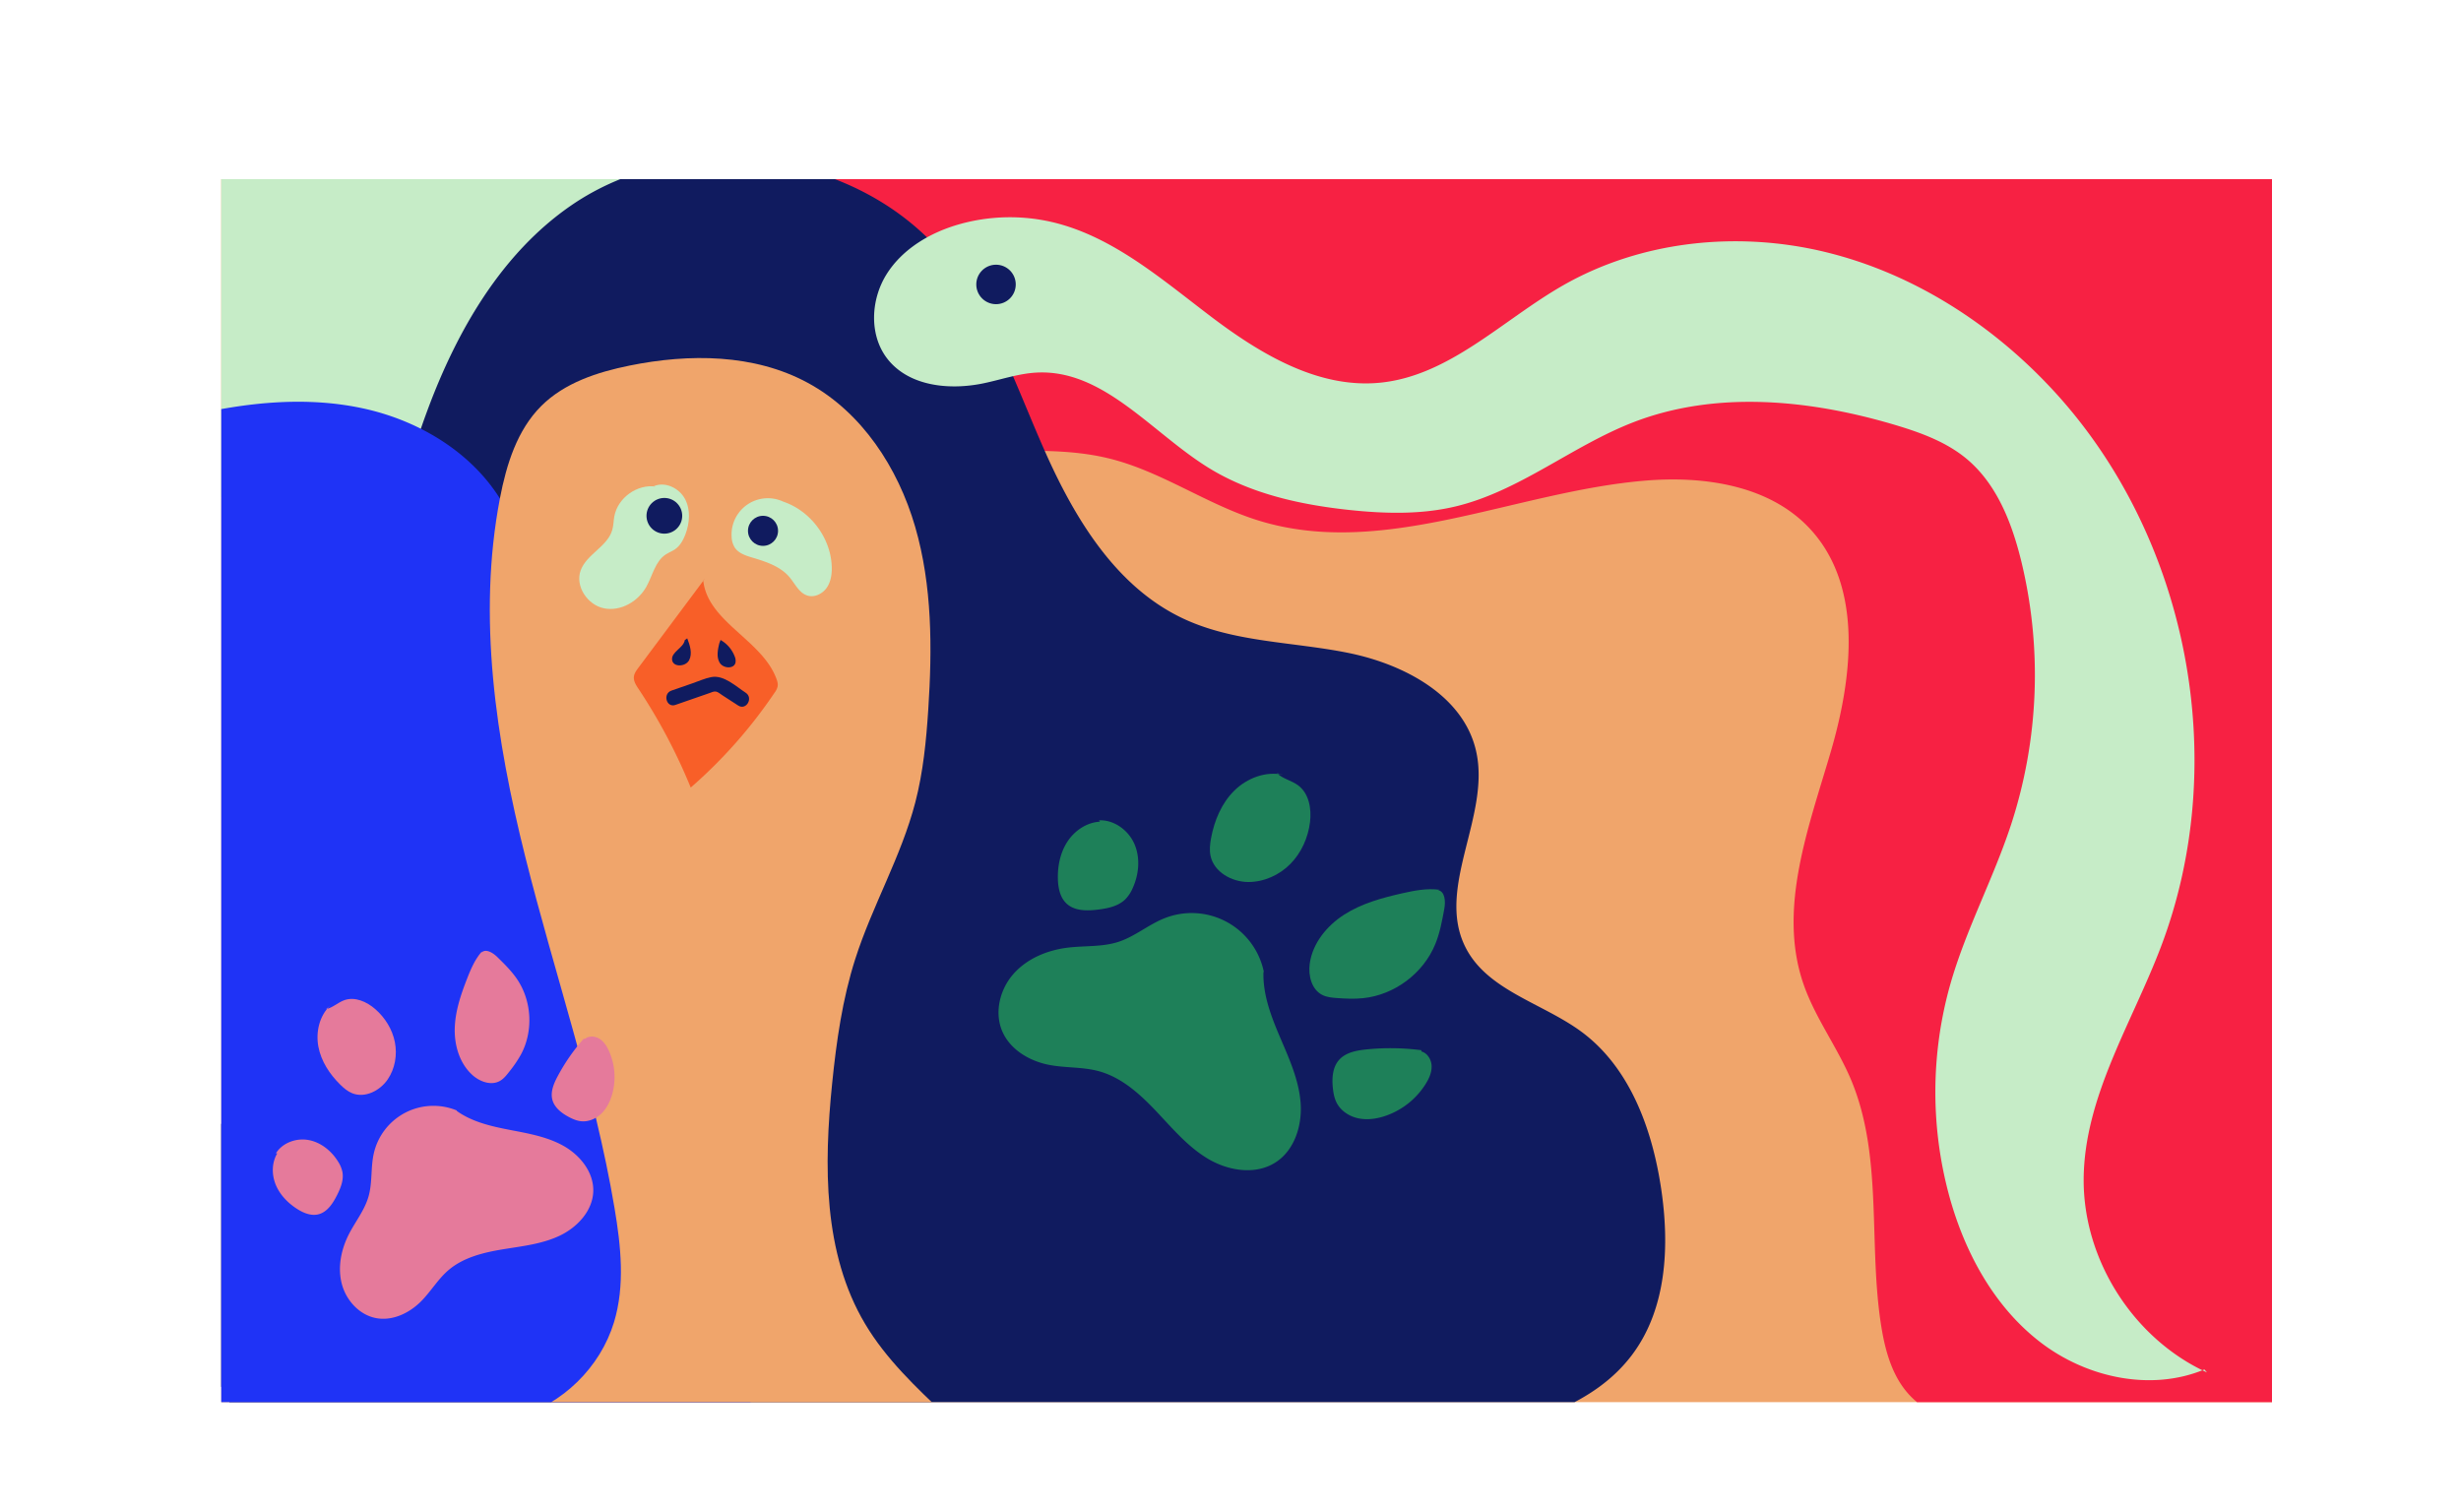 <svg id="Ebene_1" data-name="Ebene 1" xmlns="http://www.w3.org/2000/svg" xmlns:xlink="http://www.w3.org/1999/xlink" viewBox="0 0 2575.33 1582.14"><defs><style>.cls-1{fill:none;}.cls-2{clip-path:url(#clip-path);}.cls-3{fill:#f0a56b;}.cls-4{fill:#c6ecc7;}.cls-5{fill:#f72143;}.cls-6{fill:#101b5f;}.cls-7{fill:#1f33f6;}.cls-8{fill:#f85f28;}.cls-9{fill:#e57a9b;}.cls-10{fill:#1e8059;}</style><clipPath id="clip-path" transform="translate(231.54 187.45)"><rect class="cls-1" width="2146" height="1279.84"/></clipPath></defs><title>hero2</title><g class="cls-2"><rect class="cls-3" x="176.09" y="142.56" width="2204.34" height="1325.35"/><path class="cls-4" d="M-131.87-94.47A4409.72,4409.72,0,0,1,711-144.37c56.31,2.07,114.54,5.74,164.63,31.55,4.83,2.49,9.75,5.34,12.75,9.88,3.3,5,3.81,11.24,4.17,17.2,1.65,27.08,2.11,55.16-8.23,80.23C871.66,25.25,844,47.78,813.76,61.72s-63.2,20.44-95.65,27.76c-148.66,33.52-296.18,88.58-411.72,188-47.32,40.7-93.87,90.88-155.89,97.85-41.76,4.69-82.78-11.6-121.12-28.79C-2.22,332.32-34.06,316.89-59,292.81c-42-40.62-58.93-100.47-67.73-158.23C-138.85,54.88-138-30.06-101.82-102.1" transform="translate(231.54 187.45)"/><path class="cls-5" d="M698.29-61.25C629-40.76,576.35,26.62,573.19,98.8s43.43,143.89,110.65,170.36c77,30.32,165.6,3.31,245.92,23.34,54.63,13.62,101.9,48.14,155.69,64.78,130.89,40.5,268-30.36,404.57-41.75,61.41-5.12,129.3,4.67,171.63,49.45,56.65,59.93,45.7,155.7,22.47,234.83s-55.18,163.27-28.78,241.39c12,35.61,35.35,66.31,50,100.95,34.08,80.74,17.82,173.19,32,259.67,4.2,25.6,11.71,51.86,29.46,70.78,25.94,27.66,67.2,33.41,105.07,35.38a1015.09,1015.09,0,0,0,407.87-63.07c11.94-4.48,24.27-9.51,32.67-19.1,8.78-10,12-23.63,14.66-36.71C2378.17,934,2297.35,673,2281.55,413.31c-6.83-112.24-1.62-226.45-29.52-335.38s-97.31-215.61-204.21-250.49c-52.7-17.2-109.43-15.57-164.84-13.93q-344,10.21-688.13,12.07c-175.17.95-365.24,5.21-502.36,114.22" transform="translate(231.54 187.45)"/><path class="cls-6" d="M-82.34,1007c101.82-4.78,197.58-74.92,232.86-170.55,32.93-89.27,15.1-187.94,12.93-283.06A842.26,842.26,0,0,1,216,241.26C246.77,158.51,293.1,78,365.75,27.82,483.56-53.59,661.42-30.59,754.66,78.11,805.21,137.05,830.12,213,861.56,284s74.69,142.79,145,175.83c53.57,25.19,115.23,24.24,173.24,36.06S1299.61,540.36,1313,598c15.86,68-42.31,143-11.16,205.5,22.77,45.71,80.86,58.58,121.87,89,50.49,37.48,73.77,101.73,83.06,163.92,8.89,59.56,6,125-30,173.37-39.48,53.11-108.83,73.25-173.82,85.7-120.94,23.17-244.25,31.17-367.26,36.9q-320.84,14.94-642.2,9.66c-66.16-1.09-133.22-3-196.63-21.87-28.87-8.61-57.77-21.46-77.2-44.48-12.63-15-20.48-33.27-28.14-51.29L-70.33,1099c-12.83-30.14-25.72-64.49-12.77-94.57" transform="translate(231.54 187.45)"/><path class="cls-7" d="M-11.91,1389c-59.53,11.81-121.38-23.37-154.82-74s-42.77-113.67-42.12-174.36,10.38-121,11.35-181.68c2.46-153.84-51.31-307.26-28.3-459.39a461.86,461.86,0,0,1,41.64-133.48c15.93-32.58,36.46-64.07,66.16-84.9,24.37-17.09,53.46-26,82.41-33,61-14.62,125.08-21.53,186.24-7.76s119.18,50.5,148,106.17c55.54,107.33-6.83,254,65,351.17,14.65,19.81,33.85,35.68,51.81,52.53,124.53,116.8,192.94,291,181.19,461.3-1,14.85-2.81,30.25-10.66,42.9-14.23,22.93-43.56,30.34-70,35.81L77.78,1381c-41.81,8.65-84.54,17.34-126.91,12.1" transform="translate(231.54 187.45)"/><path class="cls-3" d="M309.36,1295.55c47.58-13.25,87.24-52,101.61-99.25,11.7-38.49,7.24-79.9.56-119.57-21-124.69-62.69-244.82-93.38-367.49S267.76,458.07,291.64,333.9c6.76-35.16,17.9-71.26,43.26-96.53,24.32-24.23,58.65-35.41,92.3-42.24,62.51-12.69,130.52-12.35,186.59,18.05,56.54,30.65,94.42,88.86,112.35,150.63s17.9,127.27,13.7,191.45c-2.13,32.57-5.33,65.24-13.53,96.84-14.71,56.71-45,108.18-62.86,164-13.47,42.07-19.7,86.11-24.17,130.06-8.72,85.82-9.62,177.78,34.52,251.89,21.79,36.58,53.18,66.3,84.17,95.51q-222.31,10.4-445,3.49" transform="translate(231.54 187.45)"/><path class="cls-8" d="M506.17,418l-69.81,93.55c-2,2.72-4.13,5.61-4.54,9-.55,4.63,2.19,8.94,4.77,12.82a591.17,591.17,0,0,1,54.69,103.34,508.24,508.24,0,0,0,87.77-99.31,17.55,17.55,0,0,0,3.17-6.55c.47-2.67-.31-5.4-1.25-7.94C565.89,482,509,463.39,504.38,420.06" transform="translate(231.54 187.45)"/><path class="cls-6" d="M521.19,485.76c-1.64,6.79-3.16,14.41.46,20.38s14.71,6.71,16.44,0a11.24,11.24,0,0,0-.81-6.64,33.37,33.37,0,0,0-14.8-17.22" transform="translate(231.54 187.45)"/><path class="cls-6" d="M485.09,482.36c-1.37,8.43-14.53,12.43-13.29,20.89,1.14,7.8,14.22,7.14,17.83.14s.85-15.46-2-22.82" transform="translate(231.54 187.45)"/><path class="cls-4" d="M590.11,338.53a38,38,0,0,0-56,36.3,22.11,22.11,0,0,0,3.48,11.09c4,5.65,11.06,8,17.67,10,14.43,4.31,29.71,9.16,39.42,20.67,5.88,7,10.05,16.56,18.78,19.23,7.53,2.31,16-2,20.35-8.51s5.41-14.81,5-22.68c-1.4-30.35-23.34-58.69-52.37-67.66" transform="translate(231.54 187.45)"/><path class="cls-4" d="M454.8,321.75c-19.5-2.88-39.93,11.76-43.47,31.15-.87,4.75-.84,9.66-2.18,14.3-5,17.36-26.72,25.21-33,42.15-6.14,16.59,7.09,36.32,24.43,39.8s35.57-7.1,44.22-22.52C451.36,415,454,400,465.23,392.71c3.09-2,6.65-3.28,9.68-5.39,5.21-3.62,8.46-9.45,10.73-15.37,4.6-12,5.67-26.09-.45-37.41s-20.79-18.36-32.57-13.17" transform="translate(231.54 187.45)"/><circle class="cls-6" cx="695.22" cy="539.78" r="18.68"/><circle class="cls-6" cx="798.46" cy="555.51" r="15.73"/><path class="cls-6" d="M475.24,550.22c11.9-4.13,23.79-8.3,35.71-12.39,2-.7,4.41-1.95,6.61-1.61s4.94,2.7,6.86,3.94q8.27,5.34,16.53,10.72c8.4,5.45,16.19-8,7.83-13.4-10.21-6.62-22.88-18.9-36-16.36-6.72,1.31-13.32,4.3-19.78,6.54l-21.89,7.59c-9.37,3.25-5.34,18.24,4.12,15Z" transform="translate(231.54 187.45)"/><path class="cls-9" d="M246.65,974.71A64,64,0,0,0,159.53,1020c-3.25,14.69-1.28,30.26-5.44,44.72s-13.83,26.25-20.59,39.52c-8.11,15.94-11.89,34.67-7.32,52s18.54,32.56,36.14,35.74c17.05,3.08,34.55-5.31,46.77-17.6,10.08-10.13,17.42-22.85,28.2-32.24,15.52-13.51,36.48-18.73,56.78-22.1s41.23-5.46,59.84-14.24,34.86-26.16,35.39-46.73c.51-19.79-13.73-37.54-31-47.29s-37.22-13.12-56.66-16.88-39.39-8.34-55.43-19.94" transform="translate(231.54 187.45)"/><path class="cls-9" d="M58.62,1019.48c-5.91,9.8-5.94,22.47-1.56,33s12.78,19.12,22.43,25.27c6.56,4.18,14.44,7.42,22,5.6,9.25-2.23,15.12-11.16,19.44-19.63,3.91-7.68,7.43-16.21,5.88-24.69a32.25,32.25,0,0,0-4.63-11c-6.9-11.13-18-20.1-30.85-22.46s-27.37,2.86-34.19,14" transform="translate(231.54 187.45)"/><path class="cls-9" d="M114,864.8c-11.29,10.69-15.25,27.69-12.39,43s11.82,28.9,22.9,39.8c3.69,3.63,7.72,7.06,12.52,9,13.34,5.39,29.08-2.6,37.17-14.5,7.66-11.26,10.12-25.73,7.46-39.09s-10.26-25.53-20.53-34.48c-8.85-7.7-21.15-13.24-32.23-9.36-6.74,2.36-12.16,7.91-19.14,9.4" transform="translate(231.54 187.45)"/><path class="cls-9" d="M272.89,808.12c-7.31,8.14-11.69,18.44-15.67,28.63-6.55,16.75-12.43,34.13-12.89,52.11s5.22,36.86,18.65,48.83c7.75,6.9,19.45,11.13,28.52,6.08,3.79-2.11,6.62-5.55,9.3-9A129.28,129.28,0,0,0,313.66,916c13-24.22,11.42-55.52-3.83-78.36-5.88-8.81-13.52-16.29-21.1-23.7-4.56-4.45-12.07-9-16.51-4.42" transform="translate(231.54 187.45)"/><path class="cls-9" d="M379.56,899.23A206,206,0,0,0,352,938.89c-4.06,7.61-7.73,16.31-5.49,24.63,2.2,8.15,9.54,13.83,17,17.82,4,2.15,8.26,4,12.78,4.54,7.85.9,15.82-2.51,21.51-8S407,965,409.16,957.42a66.87,66.87,0,0,0-3.42-45c-2.27-5-5.33-9.94-10-12.85s-11.29-3.26-15.42.38" transform="translate(231.54 187.45)"/><path class="cls-4" d="M2078,1248.8c-77.08-35.21-129.82-118.09-129.06-202.83.76-85.84,50.34-162.36,80.85-242.61,73.9-194.38,28.7-428.78-112.19-581.73-64.1-69.59-147.08-123.06-239-145.34s-192.76-11.93-274.85,35.12c-63.28,36.27-118.57,94.46-191.15,101.63-64.67,6.39-125.38-30.13-177.17-69.39s-102.92-84-166.22-98.75a195.15,195.15,0,0,0-96.31,2.16c-30.48,8.54-59.76,25.59-76.61,52.38s-18.57,64.24,1.1,89c22.57,28.46,64.73,32.66,100.29,25.23,18.48-3.86,36.59-10.22,55.44-11.22,70.19-3.74,120.66,63.11,180.53,99.93,43.68,26.87,95.17,38.26,146.16,43.77,37.36,4,75.58,5.09,112.12-3.7,66.87-16.1,121.81-63.33,186-88.1,86.56-33.41,184.34-23.63,273.29,2.78,26.81,8,53.82,17.72,75.29,35.64,31.06,25.92,46.84,65.76,56.62,105a504.8,504.8,0,0,1-10.25,278c-18.54,56.35-47,109.2-63.34,166.23a414.07,414.07,0,0,0-1,223.1c16.21,58.59,46.79,114.9,95,152s115.61,51.94,171.73,28.58" transform="translate(231.54 187.45)"/><circle class="cls-6" cx="1042.29" cy="297.66" r="20.65"/><path class="cls-10" d="M1091.07,829.87a77.1,77.1,0,0,0-103.91-56.43c-16.85,6.66-31.06,19.13-48.29,24.73-17.06,5.55-35.52,3.9-53.32,6.11-21.38,2.66-42.61,11.51-56.78,27.74s-20,40.46-11.3,60.16c8.42,19.09,28.6,30.89,49.1,34.8,16.91,3.23,34.55,2,51.19,6.4,24,6.37,43.28,23.77,60.34,41.76s33.25,37.46,54.57,50.11,49.61,17.15,70.5,3.8c20.09-12.84,28.2-39,26.3-62.79s-12-46-21.36-67.92-18.24-44.93-17.48-68.76" transform="translate(231.54 187.45)"/><path class="cls-10" d="M919.58,672.42c-13.76.71-26.43,9.22-34,20.72s-10.47,25.65-10.09,39.42c.26,9.37,2.33,19.41,9.25,25.73,8.46,7.73,21.33,7.56,32.7,6.15,10.3-1.27,21.19-3.51,28.61-10.78a38.84,38.84,0,0,0,7.88-12.06c6.45-14.4,7.94-31.49,1.6-45.93S934.21,670.3,918.45,671" transform="translate(231.54 187.45)"/><path class="cls-10" d="M1111.28,623.37c-18.28-4.06-37.92,3.45-51.23,16.62s-20.87,31.28-24.27,49.69c-1.13,6.13-1.84,12.47-.54,18.56,3.62,16.94,22.21,27.27,39.53,27.32,16.4,0,32.5-7.25,44-18.92s18.56-27.46,20.56-43.74c1.72-14-1.06-30-12.39-38.47-6.89-5.13-16.1-6.8-22.29-12.76" transform="translate(231.54 187.45)"/><path class="cls-10" d="M1275,743.7c-13.05-1.8-26.29.77-39.14,3.67-21.13,4.76-42.44,10.61-60.69,22.28s-33.27,30.07-36.15,51.53c-1.67,12.39,2,26.92,13.17,32.56,4.65,2.36,10,2.86,15.2,3.24,9.14.67,18.34,1.1,27.46.15,32.91-3.41,63.11-26,75.62-56.67,4.83-11.81,7.14-24.48,9.42-37,1.37-7.55.82-18.1-6.73-19.46" transform="translate(231.54 187.45)"/><path class="cls-10" d="M1256,911.6a248.1,248.1,0,0,0-58.17-.79c-10.33,1.08-21.49,3.28-28.28,11.14-6.65,7.69-7.37,18.84-6.33,29,.56,5.45,1.56,11,4.09,15.81,4.4,8.44,13.17,14.09,22.48,16.07s19.09.61,28.11-2.41a80.54,80.54,0,0,0,42.61-33.77c3.49-5.65,6.32-12,6.06-18.66s-4.36-13.46-10.78-15.14" transform="translate(231.54 187.45)"/></g></svg>